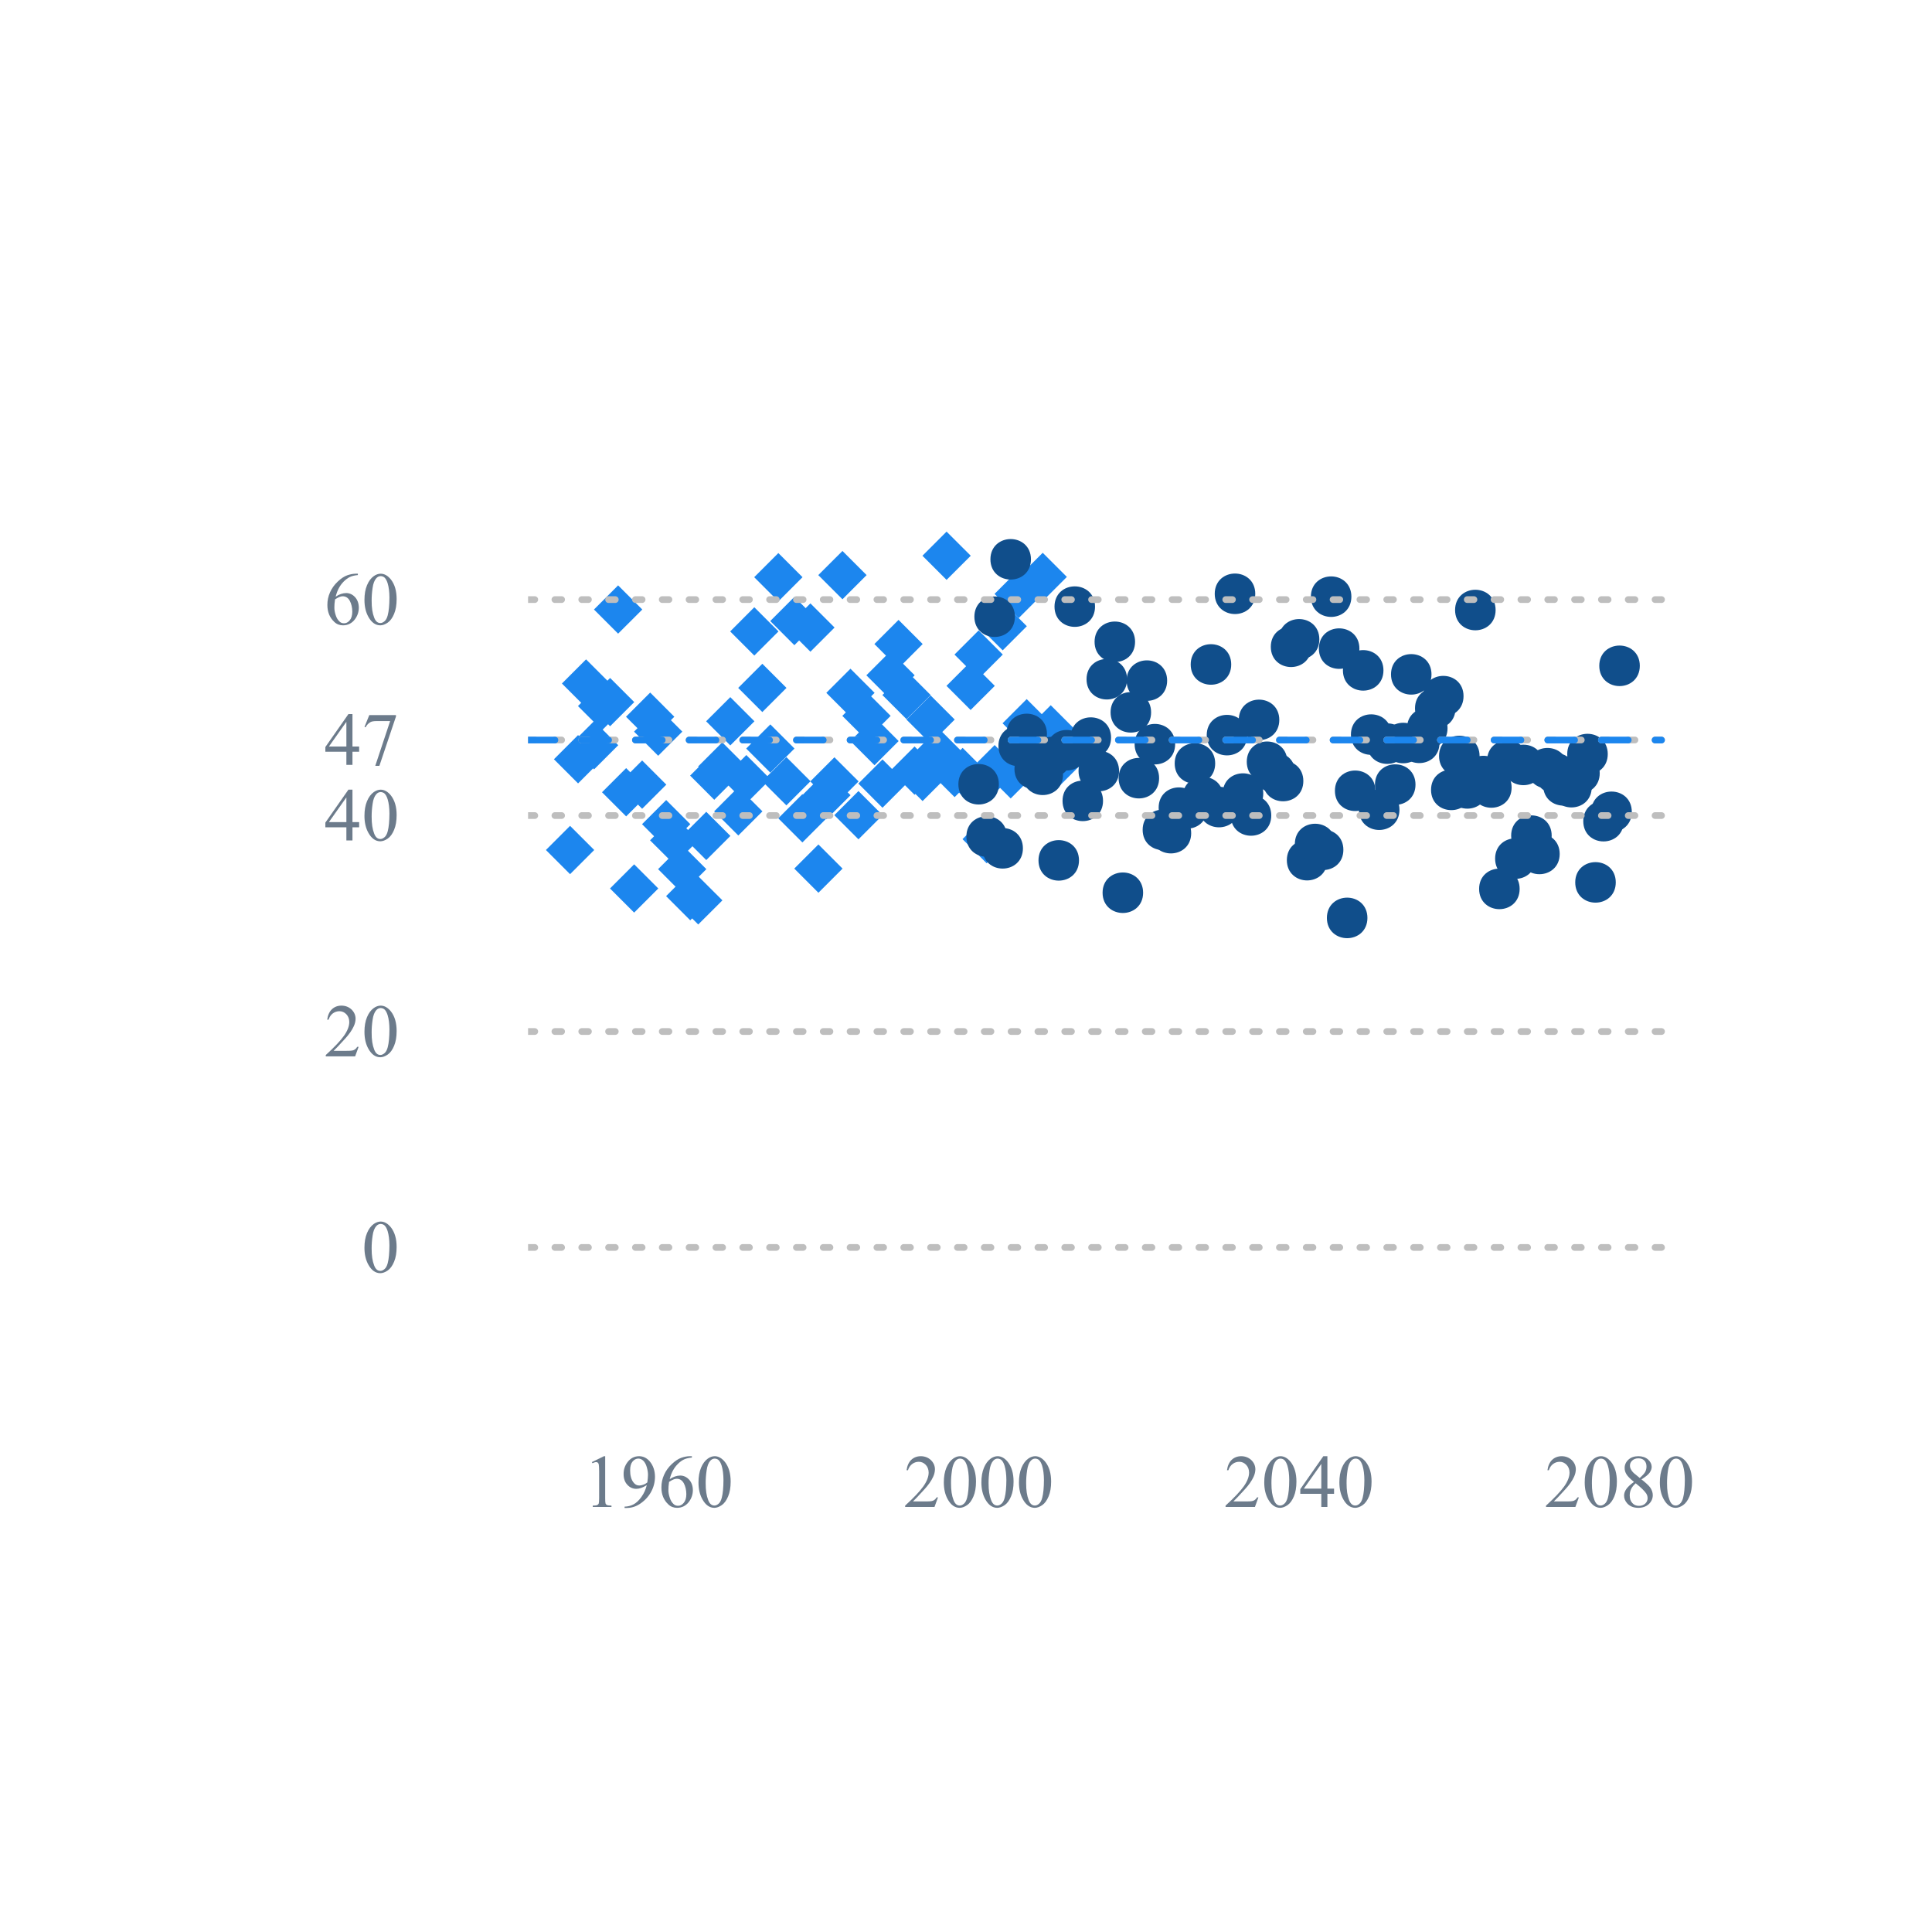 <?xml version="1.0" encoding="UTF-8"?>
<svg xmlns="http://www.w3.org/2000/svg" xmlns:xlink="http://www.w3.org/1999/xlink" width="216pt" height="216pt" viewBox="0 0 216 216" version="1.1">
<defs>
<g>
<symbol overflow="visible" id="glyph0-0">
<path style="stroke:none;" d="M 0.305 -2.75 C 0.305 -3.379 0.398 -3.926 0.59 -4.387 C 0.781 -4.844 1.035 -5.184 1.352 -5.41 C 1.598 -5.582 1.852 -5.672 2.117 -5.676 C 2.539 -5.672 2.922 -5.453 3.266 -5.023 C 3.688 -4.48 3.902 -3.754 3.902 -2.836 C 3.902 -2.188 3.809 -1.637 3.621 -1.188 C 3.434 -0.734 3.195 -0.406 2.91 -0.207 C 2.617 -0.004 2.34 0.094 2.074 0.098 C 1.543 0.094 1.102 -0.215 0.75 -0.84 C 0.453 -1.363 0.305 -2 0.305 -2.75 Z M 1.109 -2.645 C 1.105 -1.875 1.199 -1.25 1.391 -0.77 C 1.543 -0.359 1.777 -0.156 2.086 -0.16 C 2.234 -0.156 2.387 -0.223 2.547 -0.359 C 2.703 -0.488 2.824 -0.711 2.906 -1.023 C 3.031 -1.492 3.094 -2.156 3.098 -3.016 C 3.094 -3.645 3.027 -4.172 2.898 -4.602 C 2.801 -4.914 2.676 -5.137 2.52 -5.27 C 2.406 -5.355 2.27 -5.402 2.113 -5.406 C 1.922 -5.402 1.758 -5.32 1.617 -5.156 C 1.418 -4.93 1.281 -4.57 1.215 -4.086 C 1.141 -3.594 1.105 -3.113 1.109 -2.645 Z M 1.109 -2.645 "/>
</symbol>
<symbol overflow="visible" id="glyph0-1">
<path style="stroke:none;" d="M 3.852 -1.07 L 3.461 0 L 0.18 0 L 0.18 -0.152 C 1.145 -1.031 1.824 -1.75 2.219 -2.309 C 2.609 -2.863 2.805 -3.371 2.809 -3.84 C 2.805 -4.188 2.699 -4.477 2.484 -4.707 C 2.266 -4.934 2.008 -5.051 1.711 -5.051 C 1.438 -5.051 1.191 -4.969 0.973 -4.809 C 0.754 -4.648 0.594 -4.414 0.492 -4.105 L 0.34 -4.105 C 0.406 -4.609 0.582 -4.996 0.867 -5.27 C 1.148 -5.535 1.5 -5.672 1.93 -5.676 C 2.375 -5.672 2.754 -5.527 3.059 -5.242 C 3.359 -4.949 3.508 -4.605 3.512 -4.215 C 3.508 -3.93 3.441 -3.648 3.312 -3.371 C 3.109 -2.926 2.781 -2.457 2.328 -1.965 C 1.645 -1.215 1.223 -0.77 1.055 -0.621 L 2.508 -0.621 C 2.801 -0.621 3.004 -0.629 3.125 -0.652 C 3.242 -0.668 3.352 -0.715 3.449 -0.785 C 3.543 -0.852 3.625 -0.945 3.699 -1.07 Z M 3.852 -1.07 "/>
</symbol>
<symbol overflow="visible" id="glyph0-2">
<path style="stroke:none;" d="M 3.91 -2.051 L 3.91 -1.469 L 3.164 -1.469 L 3.164 0 L 2.484 0 L 2.484 -1.469 L 0.133 -1.469 L 0.133 -1.992 L 2.711 -5.676 L 3.164 -5.676 L 3.164 -2.051 Z M 2.484 -2.051 L 2.484 -4.812 L 0.531 -2.051 Z M 2.484 -2.051 "/>
</symbol>
<symbol overflow="visible" id="glyph0-3">
<path style="stroke:none;" d="M 0.844 -5.562 L 3.828 -5.562 L 3.828 -5.406 L 1.973 0.113 L 1.512 0.113 L 3.176 -4.895 L 1.645 -4.895 C 1.332 -4.891 1.113 -4.855 0.984 -4.781 C 0.754 -4.656 0.566 -4.461 0.43 -4.199 L 0.312 -4.246 Z M 0.844 -5.562 "/>
</symbol>
<symbol overflow="visible" id="glyph0-4">
<path style="stroke:none;" d="M 3.766 -5.676 L 3.766 -5.523 C 3.402 -5.488 3.105 -5.418 2.879 -5.309 C 2.648 -5.199 2.426 -5.035 2.203 -4.816 C 1.98 -4.594 1.793 -4.344 1.648 -4.074 C 1.5 -3.801 1.379 -3.48 1.285 -3.105 C 1.676 -3.375 2.07 -3.508 2.469 -3.512 C 2.844 -3.508 3.176 -3.355 3.457 -3.051 C 3.734 -2.742 3.871 -2.348 3.875 -1.871 C 3.871 -1.402 3.73 -0.98 3.453 -0.598 C 3.109 -0.137 2.664 0.094 2.109 0.098 C 1.727 0.094 1.402 -0.027 1.141 -0.277 C 0.617 -0.762 0.355 -1.398 0.359 -2.184 C 0.355 -2.68 0.457 -3.152 0.66 -3.602 C 0.859 -4.047 1.145 -4.445 1.516 -4.793 C 1.883 -5.141 2.238 -5.375 2.578 -5.496 C 2.918 -5.613 3.234 -5.672 3.527 -5.676 Z M 1.215 -2.805 C 1.16 -2.434 1.137 -2.137 1.141 -1.91 C 1.137 -1.645 1.184 -1.359 1.285 -1.055 C 1.379 -0.746 1.523 -0.5 1.719 -0.324 C 1.855 -0.191 2.027 -0.129 2.227 -0.133 C 2.465 -0.129 2.676 -0.242 2.863 -0.469 C 3.047 -0.691 3.141 -1.008 3.145 -1.426 C 3.141 -1.891 3.047 -2.297 2.867 -2.641 C 2.68 -2.98 2.418 -3.152 2.074 -3.152 C 1.969 -3.152 1.855 -3.129 1.738 -3.086 C 1.617 -3.043 1.441 -2.949 1.215 -2.805 Z M 1.215 -2.805 "/>
</symbol>
<symbol overflow="visible" id="glyph0-5">
<path style="stroke:none;" d="M 0.984 -5.016 L 2.336 -5.676 L 2.473 -5.676 L 2.473 -0.98 C 2.473 -0.664 2.484 -0.469 2.512 -0.395 C 2.535 -0.316 2.59 -0.258 2.672 -0.219 C 2.754 -0.176 2.922 -0.156 3.176 -0.152 L 3.176 0 L 1.082 0 L 1.082 -0.152 C 1.344 -0.156 1.512 -0.176 1.59 -0.219 C 1.664 -0.254 1.719 -0.309 1.75 -0.379 C 1.777 -0.445 1.793 -0.645 1.797 -0.98 L 1.797 -3.984 C 1.793 -4.387 1.777 -4.645 1.754 -4.762 C 1.73 -4.848 1.695 -4.91 1.648 -4.953 C 1.594 -4.992 1.535 -5.016 1.469 -5.016 C 1.363 -5.016 1.223 -4.973 1.047 -4.891 Z M 0.984 -5.016 "/>
</symbol>
<symbol overflow="visible" id="glyph0-6">
<path style="stroke:none;" d="M 0.441 0.113 L 0.441 -0.035 C 0.793 -0.043 1.125 -0.125 1.434 -0.285 C 1.738 -0.441 2.035 -0.719 2.324 -1.121 C 2.609 -1.52 2.809 -1.961 2.922 -2.441 C 2.488 -2.164 2.098 -2.027 1.754 -2.027 C 1.359 -2.027 1.027 -2.176 0.75 -2.48 C 0.469 -2.777 0.328 -3.18 0.332 -3.684 C 0.328 -4.168 0.469 -4.602 0.75 -4.984 C 1.086 -5.441 1.523 -5.672 2.066 -5.676 C 2.523 -5.672 2.914 -5.484 3.242 -5.109 C 3.637 -4.641 3.836 -4.062 3.84 -3.379 C 3.836 -2.758 3.684 -2.18 3.383 -1.648 C 3.078 -1.109 2.656 -0.668 2.117 -0.32 C 1.672 -0.031 1.191 0.109 0.676 0.113 Z M 2.984 -2.742 C 3.031 -3.098 3.059 -3.383 3.059 -3.598 C 3.059 -3.863 3.012 -4.148 2.922 -4.457 C 2.832 -4.762 2.703 -4.996 2.539 -5.164 C 2.371 -5.324 2.184 -5.406 1.977 -5.41 C 1.73 -5.406 1.52 -5.297 1.336 -5.082 C 1.152 -4.859 1.059 -4.535 1.062 -4.105 C 1.059 -3.527 1.18 -3.078 1.426 -2.754 C 1.602 -2.516 1.82 -2.395 2.082 -2.398 C 2.207 -2.395 2.359 -2.426 2.531 -2.488 C 2.703 -2.547 2.852 -2.633 2.984 -2.742 Z M 2.984 -2.742 "/>
</symbol>
<symbol overflow="visible" id="glyph0-7">
<path style="stroke:none;" d="M 1.613 -2.801 C 1.168 -3.16 0.887 -3.449 0.762 -3.672 C 0.633 -3.887 0.566 -4.113 0.57 -4.352 C 0.566 -4.711 0.707 -5.023 0.988 -5.285 C 1.266 -5.543 1.637 -5.672 2.102 -5.676 C 2.547 -5.672 2.906 -5.551 3.184 -5.309 C 3.453 -5.066 3.59 -4.789 3.594 -4.48 C 3.59 -4.27 3.516 -4.059 3.371 -3.844 C 3.219 -3.625 2.914 -3.371 2.449 -3.082 C 2.93 -2.707 3.246 -2.414 3.406 -2.203 C 3.609 -1.922 3.715 -1.625 3.715 -1.32 C 3.715 -0.926 3.562 -0.594 3.266 -0.316 C 2.965 -0.043 2.578 0.094 2.098 0.098 C 1.566 0.094 1.152 -0.07 0.859 -0.398 C 0.621 -0.664 0.504 -0.953 0.508 -1.266 C 0.504 -1.512 0.586 -1.754 0.754 -2 C 0.918 -2.238 1.203 -2.508 1.613 -2.801 Z M 2.258 -3.242 C 2.582 -3.531 2.789 -3.766 2.879 -3.938 C 2.965 -4.109 3.012 -4.301 3.012 -4.52 C 3.012 -4.801 2.93 -5.027 2.77 -5.191 C 2.605 -5.355 2.387 -5.438 2.109 -5.438 C 1.828 -5.438 1.598 -5.355 1.426 -5.195 C 1.246 -5.031 1.16 -4.844 1.164 -4.629 C 1.16 -4.488 1.195 -4.344 1.273 -4.203 C 1.344 -4.059 1.449 -3.926 1.582 -3.797 Z M 1.805 -2.645 C 1.578 -2.449 1.41 -2.242 1.301 -2.02 C 1.191 -1.789 1.137 -1.547 1.137 -1.289 C 1.137 -0.934 1.23 -0.648 1.426 -0.441 C 1.613 -0.227 1.859 -0.121 2.16 -0.125 C 2.453 -0.121 2.691 -0.207 2.871 -0.375 C 3.047 -0.539 3.133 -0.738 3.137 -0.98 C 3.133 -1.176 3.082 -1.352 2.98 -1.508 C 2.785 -1.797 2.395 -2.176 1.805 -2.645 Z M 1.805 -2.645 "/>
</symbol>
</g>
<clipPath id="clip1">
  <path d="M 59.039 59.039 L 186.758 59.039 L 186.758 143.559 L 59.039 143.559 Z M 59.039 59.039 "/>
</clipPath>
<clipPath id="clip2">
  <path d="M 59.039 59.039 L 186.758 59.039 L 186.758 143.559 L 59.039 143.559 Z M 59.039 59.039 "/>
</clipPath>
</defs>
<g id="surface36">
<rect x="0" y="0" width="216" height="216" style="fill:rgb(100%,100%,100%);fill-opacity:1;stroke:none;"/>
<g clip-path="url(#clip1)" clip-rule="nonzero">
<path style=" stroke:none;fill-rule:nonzero;fill:rgb(10.98%,52.549%,93.333%);fill-opacity:1;" d="M 61.035 95.031 L 63.734 92.332 L 66.434 95.031 L 63.734 97.734 Z M 61.035 95.031 "/>
<path style=" stroke:none;fill-rule:nonzero;fill:rgb(10.98%,52.549%,93.333%);fill-opacity:1;" d="M 61.93 84.887 L 64.629 82.184 L 67.328 84.887 L 64.629 87.586 Z M 61.93 84.887 "/>
<path style=" stroke:none;fill-rule:nonzero;fill:rgb(10.98%,52.549%,93.333%);fill-opacity:1;" d="M 62.824 76.418 L 65.523 73.719 L 68.227 76.418 L 65.523 79.117 Z M 62.824 76.418 "/>
<path style=" stroke:none;fill-rule:nonzero;fill:rgb(10.98%,52.549%,93.333%);fill-opacity:1;" d="M 63.719 83.316 L 66.422 80.617 L 69.121 83.316 L 66.422 86.016 Z M 63.719 83.316 "/>
<path style=" stroke:none;fill-rule:nonzero;fill:rgb(10.98%,52.549%,93.333%);fill-opacity:1;" d="M 64.617 78.938 L 67.316 76.238 L 70.016 78.938 L 67.316 81.637 Z M 64.617 78.938 "/>
<path style=" stroke:none;fill-rule:nonzero;fill:rgb(10.98%,52.549%,93.333%);fill-opacity:1;" d="M 65.512 78.496 L 68.211 75.797 L 70.91 78.496 L 68.211 81.195 Z M 65.512 78.496 "/>
<path style=" stroke:none;fill-rule:nonzero;fill:rgb(10.98%,52.549%,93.333%);fill-opacity:1;" d="M 66.406 68.145 L 69.105 65.445 L 71.809 68.145 L 69.105 70.844 Z M 66.406 68.145 "/>
<path style=" stroke:none;fill-rule:nonzero;fill:rgb(10.98%,52.549%,93.333%);fill-opacity:1;" d="M 67.305 88.574 L 70.004 85.875 L 72.703 88.574 L 70.004 91.273 Z M 67.305 88.574 "/>
<path style=" stroke:none;fill-rule:nonzero;fill:rgb(10.98%,52.549%,93.333%);fill-opacity:1;" d="M 68.199 99.332 L 70.898 96.633 L 73.598 99.332 L 70.898 102.031 Z M 68.199 99.332 "/>
<path style=" stroke:none;fill-rule:nonzero;fill:rgb(10.98%,52.549%,93.333%);fill-opacity:1;" d="M 69.094 87.723 L 71.793 85.02 L 74.496 87.723 L 71.793 90.422 Z M 69.094 87.723 "/>
<path style=" stroke:none;fill-rule:nonzero;fill:rgb(10.98%,52.549%,93.333%);fill-opacity:1;" d="M 69.988 80.133 L 72.691 77.43 L 75.391 80.133 L 72.691 82.832 Z M 69.988 80.133 "/>
<path style=" stroke:none;fill-rule:nonzero;fill:rgb(10.98%,52.549%,93.333%);fill-opacity:1;" d="M 70.887 81.797 L 73.586 79.098 L 76.285 81.797 L 73.586 84.496 Z M 70.887 81.797 "/>
<path style=" stroke:none;fill-rule:nonzero;fill:rgb(10.98%,52.549%,93.333%);fill-opacity:1;" d="M 71.781 92.145 L 74.48 89.445 L 77.18 92.145 L 74.48 94.848 Z M 71.781 92.145 "/>
<path style=" stroke:none;fill-rule:nonzero;fill:rgb(10.98%,52.549%,93.333%);fill-opacity:1;" d="M 72.676 93.949 L 75.379 91.246 L 78.078 93.949 L 75.379 96.648 Z M 72.676 93.949 "/>
<path style=" stroke:none;fill-rule:nonzero;fill:rgb(10.98%,52.549%,93.333%);fill-opacity:1;" d="M 73.574 97.172 L 76.273 94.473 L 78.973 97.172 L 76.273 99.875 Z M 73.574 97.172 "/>
<path style=" stroke:none;fill-rule:nonzero;fill:rgb(10.98%,52.549%,93.333%);fill-opacity:1;" d="M 74.469 100.188 L 77.168 97.488 L 79.867 100.188 L 77.168 102.891 Z M 74.469 100.188 "/>
<path style=" stroke:none;fill-rule:nonzero;fill:rgb(10.98%,52.549%,93.333%);fill-opacity:1;" d="M 75.363 100.66 L 78.062 97.961 L 80.766 100.66 L 78.062 103.359 Z M 75.363 100.66 "/>
<path style=" stroke:none;fill-rule:nonzero;fill:rgb(10.98%,52.549%,93.333%);fill-opacity:1;" d="M 76.262 93.457 L 78.961 90.758 L 81.66 93.457 L 78.961 96.156 Z M 76.262 93.457 "/>
<path style=" stroke:none;fill-rule:nonzero;fill:rgb(10.98%,52.549%,93.333%);fill-opacity:1;" d="M 77.156 86.715 L 79.855 84.016 L 82.555 86.715 L 79.855 89.418 Z M 77.156 86.715 "/>
<path style=" stroke:none;fill-rule:nonzero;fill:rgb(10.98%,52.549%,93.333%);fill-opacity:1;" d="M 78.051 85.691 L 80.75 82.992 L 83.449 85.691 L 80.75 88.391 Z M 78.051 85.691 "/>
<path style=" stroke:none;fill-rule:nonzero;fill:rgb(10.98%,52.549%,93.333%);fill-opacity:1;" d="M 78.945 80.641 L 81.648 77.941 L 84.348 80.641 L 81.648 83.34 Z M 78.945 80.641 "/>
<path style=" stroke:none;fill-rule:nonzero;fill:rgb(10.98%,52.549%,93.333%);fill-opacity:1;" d="M 79.844 90.711 L 82.543 88.008 L 85.242 90.711 L 82.543 93.41 Z M 79.844 90.711 "/>
<path style=" stroke:none;fill-rule:nonzero;fill:rgb(10.98%,52.549%,93.333%);fill-opacity:1;" d="M 80.738 87.117 L 83.438 84.414 L 86.137 87.117 L 83.438 89.816 Z M 80.738 87.117 "/>
<path style=" stroke:none;fill-rule:nonzero;fill:rgb(10.98%,52.549%,93.333%);fill-opacity:1;" d="M 81.633 70.594 L 84.332 67.891 L 87.035 70.594 L 84.332 73.293 Z M 81.633 70.594 "/>
<path style=" stroke:none;fill-rule:nonzero;fill:rgb(10.98%,52.549%,93.333%);fill-opacity:1;" d="M 82.531 76.91 L 85.23 74.211 L 87.93 76.91 L 85.23 79.609 Z M 82.531 76.91 "/>
<path style=" stroke:none;fill-rule:nonzero;fill:rgb(10.98%,52.549%,93.333%);fill-opacity:1;" d="M 83.426 83.688 L 86.125 80.988 L 88.824 83.688 L 86.125 86.387 Z M 83.426 83.688 "/>
<path style=" stroke:none;fill-rule:nonzero;fill:rgb(10.98%,52.549%,93.333%);fill-opacity:1;" d="M 84.32 64.531 L 87.02 61.832 L 89.723 64.531 L 87.02 67.234 Z M 84.32 64.531 "/>
<path style=" stroke:none;fill-rule:nonzero;fill:rgb(10.98%,52.549%,93.333%);fill-opacity:1;" d="M 85.215 87.344 L 87.918 84.641 L 90.617 87.344 L 87.918 90.043 Z M 85.215 87.344 "/>
<path style=" stroke:none;fill-rule:nonzero;fill:rgb(10.98%,52.549%,93.333%);fill-opacity:1;" d="M 86.113 69.434 L 88.812 66.734 L 91.512 69.434 L 88.812 72.133 Z M 86.113 69.434 "/>
<path style=" stroke:none;fill-rule:nonzero;fill:rgb(10.98%,52.549%,93.333%);fill-opacity:1;" d="M 87.008 91.488 L 89.707 88.789 L 92.406 91.488 L 89.707 94.188 Z M 87.008 91.488 "/>
<path style=" stroke:none;fill-rule:nonzero;fill:rgb(10.98%,52.549%,93.333%);fill-opacity:1;" d="M 87.902 70.16 L 90.605 67.461 L 93.305 70.16 L 90.605 72.863 Z M 87.902 70.16 "/>
<path style=" stroke:none;fill-rule:nonzero;fill:rgb(10.98%,52.549%,93.333%);fill-opacity:1;" d="M 88.801 97.109 L 91.5 94.41 L 94.199 97.109 L 91.5 99.812 Z M 88.801 97.109 "/>
<path style=" stroke:none;fill-rule:nonzero;fill:rgb(10.98%,52.549%,93.333%);fill-opacity:1;" d="M 89.695 88.906 L 92.395 86.207 L 95.094 88.906 L 92.395 91.605 Z M 89.695 88.906 "/>
<path style=" stroke:none;fill-rule:nonzero;fill:rgb(10.98%,52.549%,93.333%);fill-opacity:1;" d="M 90.59 87.363 L 93.289 84.664 L 95.992 87.363 L 93.289 90.066 Z M 90.59 87.363 "/>
<path style=" stroke:none;fill-rule:nonzero;fill:rgb(10.98%,52.549%,93.333%);fill-opacity:1;" d="M 91.484 64.297 L 94.188 61.598 L 96.887 64.297 L 94.188 67 Z M 91.484 64.297 "/>
<path style=" stroke:none;fill-rule:nonzero;fill:rgb(10.98%,52.549%,93.333%);fill-opacity:1;" d="M 92.383 77.461 L 95.082 74.762 L 97.781 77.461 L 95.082 80.16 Z M 92.383 77.461 "/>
<path style=" stroke:none;fill-rule:nonzero;fill:rgb(10.98%,52.549%,93.333%);fill-opacity:1;" d="M 93.277 91.137 L 95.977 88.438 L 98.676 91.137 L 95.977 93.836 Z M 93.277 91.137 "/>
<path style=" stroke:none;fill-rule:nonzero;fill:rgb(10.98%,52.549%,93.333%);fill-opacity:1;" d="M 94.172 80.035 L 96.875 77.336 L 99.574 80.035 L 96.875 82.734 Z M 94.172 80.035 "/>
<path style=" stroke:none;fill-rule:nonzero;fill:rgb(10.98%,52.549%,93.333%);fill-opacity:1;" d="M 95.07 82.852 L 97.77 80.148 L 100.469 82.852 L 97.77 85.551 Z M 95.07 82.852 "/>
<path style=" stroke:none;fill-rule:nonzero;fill:rgb(10.98%,52.549%,93.333%);fill-opacity:1;" d="M 95.965 87.605 L 98.664 84.906 L 101.363 87.605 L 98.664 90.309 Z M 95.965 87.605 "/>
<path style=" stroke:none;fill-rule:nonzero;fill:rgb(10.98%,52.549%,93.333%);fill-opacity:1;" d="M 96.859 75.5 L 99.559 72.801 L 102.262 75.5 L 99.559 78.199 Z M 96.859 75.5 "/>
<path style=" stroke:none;fill-rule:nonzero;fill:rgb(10.98%,52.549%,93.333%);fill-opacity:1;" d="M 97.758 72.004 L 100.457 69.305 L 103.156 72.004 L 100.457 74.707 Z M 97.758 72.004 "/>
<path style=" stroke:none;fill-rule:nonzero;fill:rgb(10.98%,52.549%,93.333%);fill-opacity:1;" d="M 98.652 77.707 L 101.352 75.008 L 104.051 77.707 L 101.352 80.406 Z M 98.652 77.707 "/>
<path style=" stroke:none;fill-rule:nonzero;fill:rgb(10.98%,52.549%,93.333%);fill-opacity:1;" d="M 99.547 86.156 L 102.246 83.457 L 104.949 86.156 L 102.246 88.859 Z M 99.547 86.156 "/>
<path style=" stroke:none;fill-rule:nonzero;fill:rgb(10.98%,52.549%,93.333%);fill-opacity:1;" d="M 100.441 86.863 L 103.145 84.164 L 105.844 86.863 L 103.145 89.562 Z M 100.441 86.863 "/>
<path style=" stroke:none;fill-rule:nonzero;fill:rgb(10.98%,52.549%,93.333%);fill-opacity:1;" d="M 101.34 80.445 L 104.039 77.746 L 106.738 80.445 L 104.039 83.145 Z M 101.34 80.445 "/>
<path style=" stroke:none;fill-rule:nonzero;fill:rgb(10.98%,52.549%,93.333%);fill-opacity:1;" d="M 102.234 84.125 L 104.934 81.426 L 107.633 84.125 L 104.934 86.824 Z M 102.234 84.125 "/>
<path style=" stroke:none;fill-rule:nonzero;fill:rgb(10.98%,52.549%,93.333%);fill-opacity:1;" d="M 103.129 62.133 L 105.828 59.434 L 108.531 62.133 L 105.828 64.832 Z M 103.129 62.133 "/>
<path style=" stroke:none;fill-rule:nonzero;fill:rgb(10.98%,52.549%,93.333%);fill-opacity:1;" d="M 104.027 86.422 L 106.727 83.723 L 109.426 86.422 L 106.727 89.121 Z M 104.027 86.422 "/>
<path style=" stroke:none;fill-rule:nonzero;fill:rgb(10.98%,52.549%,93.333%);fill-opacity:1;" d="M 104.922 86.312 L 107.621 83.613 L 110.32 86.312 L 107.621 89.012 Z M 104.922 86.312 "/>
<path style=" stroke:none;fill-rule:nonzero;fill:rgb(10.98%,52.549%,93.333%);fill-opacity:1;" d="M 105.816 76.68 L 108.516 73.98 L 111.219 76.68 L 108.516 79.379 Z M 105.816 76.68 "/>
<path style=" stroke:none;fill-rule:nonzero;fill:rgb(10.98%,52.549%,93.333%);fill-opacity:1;" d="M 106.711 73.18 L 109.414 70.48 L 112.113 73.18 L 109.414 75.879 Z M 106.711 73.18 "/>
<path style=" stroke:none;fill-rule:nonzero;fill:rgb(10.98%,52.549%,93.333%);fill-opacity:1;" d="M 107.609 93.816 L 110.309 91.117 L 113.008 93.816 L 110.309 96.516 Z M 107.609 93.816 "/>
<path style=" stroke:none;fill-rule:nonzero;fill:rgb(10.98%,52.549%,93.333%);fill-opacity:1;" d="M 108.504 85.996 L 111.203 83.297 L 113.902 85.996 L 111.203 88.695 Z M 108.504 85.996 "/>
<path style=" stroke:none;fill-rule:nonzero;fill:rgb(10.98%,52.549%,93.333%);fill-opacity:1;" d="M 109.398 70.012 L 112.102 67.312 L 114.801 70.012 L 112.102 72.711 Z M 109.398 70.012 "/>
<path style=" stroke:none;fill-rule:nonzero;fill:rgb(10.98%,52.549%,93.333%);fill-opacity:1;" d="M 110.297 86.57 L 112.996 83.867 L 115.695 86.57 L 112.996 89.27 Z M 110.297 86.57 "/>
<path style=" stroke:none;fill-rule:nonzero;fill:rgb(10.98%,52.549%,93.333%);fill-opacity:1;" d="M 111.191 66.398 L 113.891 63.699 L 116.59 66.398 L 113.891 69.102 Z M 111.191 66.398 "/>
<path style=" stroke:none;fill-rule:nonzero;fill:rgb(10.98%,52.549%,93.333%);fill-opacity:1;" d="M 112.086 80.863 L 114.785 78.16 L 117.488 80.863 L 114.785 83.562 Z M 112.086 80.863 "/>
<path style=" stroke:none;fill-rule:nonzero;fill:rgb(10.98%,52.549%,93.333%);fill-opacity:1;" d="M 112.984 85.062 L 115.684 82.363 L 118.383 85.062 L 115.684 87.762 Z M 112.984 85.062 "/>
<path style=" stroke:none;fill-rule:nonzero;fill:rgb(10.98%,52.549%,93.333%);fill-opacity:1;" d="M 113.879 64.5 L 116.578 61.801 L 119.277 64.5 L 116.578 67.199 Z M 113.879 64.5 "/>
<path style=" stroke:none;fill-rule:nonzero;fill:rgb(10.98%,52.549%,93.333%);fill-opacity:1;" d="M 114.773 81.543 L 117.473 78.844 L 120.172 81.543 L 117.473 84.242 Z M 114.773 81.543 "/>
<path style=" stroke:none;fill-rule:nonzero;fill:rgb(10.98%,52.549%,93.333%);fill-opacity:1;" d="M 115.668 85.25 L 118.371 82.551 L 121.07 85.25 L 118.371 87.949 Z M 115.668 85.25 "/>
</g>
<path style="fill:none;stroke-width:0.75;stroke-linecap:round;stroke-linejoin:round;stroke:rgb(100%,100%,100%);stroke-opacity:1;stroke-miterlimit:10;" d="M 59.039 139.465 L 59.039 67.035 "/>
<path style="fill:none;stroke-width:0.75;stroke-linecap:round;stroke-linejoin:round;stroke:rgb(100%,100%,100%);stroke-opacity:1;stroke-miterlimit:10;" d="M 59.039 139.465 L 51.84 139.465 "/>
<path style="fill:none;stroke-width:0.75;stroke-linecap:round;stroke-linejoin:round;stroke:rgb(100%,100%,100%);stroke-opacity:1;stroke-miterlimit:10;" d="M 59.039 115.324 L 51.84 115.324 "/>
<path style="fill:none;stroke-width:0.75;stroke-linecap:round;stroke-linejoin:round;stroke:rgb(100%,100%,100%);stroke-opacity:1;stroke-miterlimit:10;" d="M 59.039 91.18 L 51.84 91.18 "/>
<path style="fill:none;stroke-width:0.75;stroke-linecap:round;stroke-linejoin:round;stroke:rgb(100%,100%,100%);stroke-opacity:1;stroke-miterlimit:10;" d="M 59.039 82.73 L 51.84 82.73 "/>
<path style="fill:none;stroke-width:0.75;stroke-linecap:round;stroke-linejoin:round;stroke:rgb(100%,100%,100%);stroke-opacity:1;stroke-miterlimit:10;" d="M 59.039 67.035 L 51.84 67.035 "/>
<g style="fill:rgb(42.353%,48.235%,54.51%);fill-opacity:1;">
  <use xlink:href="#glyph0-0" x="40.441" y="142.246"/>
</g>
<g style="fill:rgb(42.353%,48.235%,54.51%);fill-opacity:1;">
  <use xlink:href="#glyph0-1" x="36.242" y="118.105"/>
  <use xlink:href="#glyph0-0" x="40.442" y="118.105"/>
</g>
<g style="fill:rgb(42.353%,48.235%,54.51%);fill-opacity:1;">
  <use xlink:href="#glyph0-2" x="36.242" y="93.961"/>
  <use xlink:href="#glyph0-0" x="40.442" y="93.961"/>
</g>
<g style="fill:rgb(42.353%,48.235%,54.51%);fill-opacity:1;">
  <use xlink:href="#glyph0-2" x="36.242" y="85.512"/>
  <use xlink:href="#glyph0-3" x="40.442" y="85.512"/>
</g>
<g style="fill:rgb(42.353%,48.235%,54.51%);fill-opacity:1;">
  <use xlink:href="#glyph0-4" x="36.242" y="69.816"/>
  <use xlink:href="#glyph0-0" x="40.442" y="69.816"/>
</g>
<path style="fill:none;stroke-width:0.75;stroke-linecap:round;stroke-linejoin:round;stroke:rgb(100%,100%,100%);stroke-opacity:1;stroke-miterlimit:10;" d="M 73.586 142.559 L 181.066 142.559 "/>
<path style="fill:none;stroke-width:0.75;stroke-linecap:round;stroke-linejoin:round;stroke:rgb(100%,100%,100%);stroke-opacity:1;stroke-miterlimit:10;" d="M 73.586 142.559 L 73.586 149.762 "/>
<path style="fill:none;stroke-width:0.75;stroke-linecap:round;stroke-linejoin:round;stroke:rgb(100%,100%,100%);stroke-opacity:1;stroke-miterlimit:10;" d="M 91.5 142.559 L 91.5 149.762 "/>
<path style="fill:none;stroke-width:0.75;stroke-linecap:round;stroke-linejoin:round;stroke:rgb(100%,100%,100%);stroke-opacity:1;stroke-miterlimit:10;" d="M 109.414 142.559 L 109.414 149.762 "/>
<path style="fill:none;stroke-width:0.75;stroke-linecap:round;stroke-linejoin:round;stroke:rgb(100%,100%,100%);stroke-opacity:1;stroke-miterlimit:10;" d="M 127.328 142.559 L 127.328 149.762 "/>
<path style="fill:none;stroke-width:0.75;stroke-linecap:round;stroke-linejoin:round;stroke:rgb(100%,100%,100%);stroke-opacity:1;stroke-miterlimit:10;" d="M 145.238 142.559 L 145.238 149.762 "/>
<path style="fill:none;stroke-width:0.75;stroke-linecap:round;stroke-linejoin:round;stroke:rgb(100%,100%,100%);stroke-opacity:1;stroke-miterlimit:10;" d="M 163.152 142.559 L 163.152 149.762 "/>
<path style="fill:none;stroke-width:0.75;stroke-linecap:round;stroke-linejoin:round;stroke:rgb(100%,100%,100%);stroke-opacity:1;stroke-miterlimit:10;" d="M 181.066 142.559 L 181.066 149.762 "/>
<g style="fill:rgb(42.353%,48.235%,54.51%);fill-opacity:1;">
  <use xlink:href="#glyph0-5" x="65.188" y="168.48"/>
  <use xlink:href="#glyph0-6" x="69.388" y="168.48"/>
  <use xlink:href="#glyph0-4" x="73.588" y="168.48"/>
  <use xlink:href="#glyph0-0" x="77.787" y="168.48"/>
</g>
<g style="fill:rgb(42.353%,48.235%,54.51%);fill-opacity:1;">
  <use xlink:href="#glyph0-1" x="101.016" y="168.48"/>
  <use xlink:href="#glyph0-0" x="105.216" y="168.48"/>
  <use xlink:href="#glyph0-0" x="109.416" y="168.48"/>
  <use xlink:href="#glyph0-0" x="113.616" y="168.48"/>
</g>
<g style="fill:rgb(42.353%,48.235%,54.51%);fill-opacity:1;">
  <use xlink:href="#glyph0-1" x="136.84" y="168.48"/>
  <use xlink:href="#glyph0-0" x="141.04" y="168.48"/>
  <use xlink:href="#glyph0-2" x="145.24" y="168.48"/>
  <use xlink:href="#glyph0-0" x="149.44" y="168.48"/>
</g>
<g style="fill:rgb(42.353%,48.235%,54.51%);fill-opacity:1;">
  <use xlink:href="#glyph0-1" x="172.668" y="168.48"/>
  <use xlink:href="#glyph0-0" x="176.868" y="168.48"/>
  <use xlink:href="#glyph0-7" x="181.068" y="168.48"/>
  <use xlink:href="#glyph0-0" x="185.268" y="168.48"/>
</g>
<g clip-path="url(#clip2)" clip-rule="nonzero">
<path style="fill-rule:nonzero;fill:rgb(6.275%,30.588%,54.51%);fill-opacity:1;stroke-width:0.75;stroke-linecap:round;stroke-linejoin:round;stroke:rgb(6.275%,30.588%,54.51%);stroke-opacity:1;stroke-miterlimit:10;" d="M 111.301 87.68 C 111.301 90.199 107.523 90.199 107.523 87.68 C 107.523 85.16 111.301 85.16 111.301 87.68 "/>
<path style="fill-rule:nonzero;fill:rgb(6.275%,30.588%,54.51%);fill-opacity:1;stroke-width:0.75;stroke-linecap:round;stroke-linejoin:round;stroke:rgb(6.275%,30.588%,54.51%);stroke-opacity:1;stroke-miterlimit:10;" d="M 112.199 93.523 C 112.199 96.043 108.418 96.043 108.418 93.523 C 108.418 91.004 112.199 91.004 112.199 93.523 "/>
<path style="fill-rule:nonzero;fill:rgb(6.275%,30.588%,54.51%);fill-opacity:1;stroke-width:0.75;stroke-linecap:round;stroke-linejoin:round;stroke:rgb(6.275%,30.588%,54.51%);stroke-opacity:1;stroke-miterlimit:10;" d="M 113.094 68.949 C 113.094 71.469 109.312 71.469 109.312 68.949 C 109.312 66.43 113.094 66.43 113.094 68.949 "/>
<path style="fill-rule:nonzero;fill:rgb(6.275%,30.588%,54.51%);fill-opacity:1;stroke-width:0.75;stroke-linecap:round;stroke-linejoin:round;stroke:rgb(6.275%,30.588%,54.51%);stroke-opacity:1;stroke-miterlimit:10;" d="M 113.988 94.844 C 113.988 97.363 110.211 97.363 110.211 94.844 C 110.211 92.32 113.988 92.32 113.988 94.844 "/>
<path style="fill-rule:nonzero;fill:rgb(6.275%,30.588%,54.51%);fill-opacity:1;stroke-width:0.75;stroke-linecap:round;stroke-linejoin:round;stroke:rgb(6.275%,30.588%,54.51%);stroke-opacity:1;stroke-miterlimit:10;" d="M 114.887 62.531 C 114.887 65.051 111.105 65.051 111.105 62.531 C 111.105 60.012 114.887 60.012 114.887 62.531 "/>
<path style="fill-rule:nonzero;fill:rgb(6.275%,30.588%,54.51%);fill-opacity:1;stroke-width:0.75;stroke-linecap:round;stroke-linejoin:round;stroke:rgb(6.275%,30.588%,54.51%);stroke-opacity:1;stroke-miterlimit:10;" d="M 115.781 83.398 C 115.781 85.918 112 85.918 112 83.398 C 112 80.875 115.781 80.875 115.781 83.398 "/>
<path style="fill-rule:nonzero;fill:rgb(6.275%,30.588%,54.51%);fill-opacity:1;stroke-width:0.75;stroke-linecap:round;stroke-linejoin:round;stroke:rgb(6.275%,30.588%,54.51%);stroke-opacity:1;stroke-miterlimit:10;" d="M 116.676 82.055 C 116.676 84.574 112.898 84.574 112.898 82.055 C 112.898 79.535 116.676 79.535 116.676 82.055 "/>
<path style="fill-rule:nonzero;fill:rgb(6.275%,30.588%,54.51%);fill-opacity:1;stroke-width:0.75;stroke-linecap:round;stroke-linejoin:round;stroke:rgb(6.275%,30.588%,54.51%);stroke-opacity:1;stroke-miterlimit:10;" d="M 117.574 85.973 C 117.574 88.492 113.793 88.492 113.793 85.973 C 113.793 83.453 117.574 83.453 117.574 85.973 "/>
<path style="fill-rule:nonzero;fill:rgb(6.275%,30.588%,54.51%);fill-opacity:1;stroke-width:0.75;stroke-linecap:round;stroke-linejoin:round;stroke:rgb(6.275%,30.588%,54.51%);stroke-opacity:1;stroke-miterlimit:10;" d="M 118.469 86.621 C 118.469 89.145 114.688 89.145 114.688 86.621 C 114.688 84.102 118.469 84.102 118.469 86.621 "/>
<path style="fill-rule:nonzero;fill:rgb(6.275%,30.588%,54.51%);fill-opacity:1;stroke-width:0.75;stroke-linecap:round;stroke-linejoin:round;stroke:rgb(6.275%,30.588%,54.51%);stroke-opacity:1;stroke-miterlimit:10;" d="M 119.363 84.652 C 119.363 87.172 115.582 87.172 115.582 84.652 C 115.582 82.129 119.363 82.129 119.363 84.652 "/>
<path style="fill-rule:nonzero;fill:rgb(6.275%,30.588%,54.51%);fill-opacity:1;stroke-width:0.75;stroke-linecap:round;stroke-linejoin:round;stroke:rgb(6.275%,30.588%,54.51%);stroke-opacity:1;stroke-miterlimit:10;" d="M 120.258 96.191 C 120.258 98.711 116.48 98.711 116.48 96.191 C 116.48 93.672 120.258 93.672 120.258 96.191 "/>
<path style="fill-rule:nonzero;fill:rgb(6.275%,30.588%,54.51%);fill-opacity:1;stroke-width:0.75;stroke-linecap:round;stroke-linejoin:round;stroke:rgb(6.275%,30.588%,54.51%);stroke-opacity:1;stroke-miterlimit:10;" d="M 121.156 83.875 C 121.156 86.395 117.375 86.395 117.375 83.875 C 117.375 81.355 121.156 81.355 121.156 83.875 "/>
<path style="fill-rule:nonzero;fill:rgb(6.275%,30.588%,54.51%);fill-opacity:1;stroke-width:0.75;stroke-linecap:round;stroke-linejoin:round;stroke:rgb(6.275%,30.588%,54.51%);stroke-opacity:1;stroke-miterlimit:10;" d="M 122.051 67.82 C 122.051 70.34 118.27 70.34 118.27 67.82 C 118.27 65.301 122.051 65.301 122.051 67.82 "/>
<path style="fill-rule:nonzero;fill:rgb(6.275%,30.588%,54.51%);fill-opacity:1;stroke-width:0.75;stroke-linecap:round;stroke-linejoin:round;stroke:rgb(6.275%,30.588%,54.51%);stroke-opacity:1;stroke-miterlimit:10;" d="M 122.945 89.539 C 122.945 92.059 119.168 92.059 119.168 89.539 C 119.168 87.02 122.945 87.02 122.945 89.539 "/>
<path style="fill-rule:nonzero;fill:rgb(6.275%,30.588%,54.51%);fill-opacity:1;stroke-width:0.75;stroke-linecap:round;stroke-linejoin:round;stroke:rgb(6.275%,30.588%,54.51%);stroke-opacity:1;stroke-miterlimit:10;" d="M 123.844 82.465 C 123.844 84.984 120.062 84.984 120.062 82.465 C 120.062 79.945 123.844 79.945 123.844 82.465 "/>
<path style="fill-rule:nonzero;fill:rgb(6.275%,30.588%,54.51%);fill-opacity:1;stroke-width:0.75;stroke-linecap:round;stroke-linejoin:round;stroke:rgb(6.275%,30.588%,54.51%);stroke-opacity:1;stroke-miterlimit:10;" d="M 124.738 86.203 C 124.738 88.723 120.957 88.723 120.957 86.203 C 120.957 83.68 124.738 83.68 124.738 86.203 "/>
<path style="fill-rule:nonzero;fill:rgb(6.275%,30.588%,54.51%);fill-opacity:1;stroke-width:0.75;stroke-linecap:round;stroke-linejoin:round;stroke:rgb(6.275%,30.588%,54.51%);stroke-opacity:1;stroke-miterlimit:10;" d="M 125.633 75.938 C 125.633 78.457 121.852 78.457 121.852 75.938 C 121.852 73.418 125.633 73.418 125.633 75.938 "/>
<path style="fill-rule:nonzero;fill:rgb(6.275%,30.588%,54.51%);fill-opacity:1;stroke-width:0.75;stroke-linecap:round;stroke-linejoin:round;stroke:rgb(6.275%,30.588%,54.51%);stroke-opacity:1;stroke-miterlimit:10;" d="M 126.527 71.754 C 126.527 74.273 122.75 74.273 122.75 71.754 C 122.75 69.234 126.527 69.234 126.527 71.754 "/>
<path style="fill-rule:nonzero;fill:rgb(6.275%,30.588%,54.51%);fill-opacity:1;stroke-width:0.75;stroke-linecap:round;stroke-linejoin:round;stroke:rgb(6.275%,30.588%,54.51%);stroke-opacity:1;stroke-miterlimit:10;" d="M 127.426 99.809 C 127.426 102.328 123.645 102.328 123.645 99.809 C 123.645 97.289 127.426 97.289 127.426 99.809 "/>
<path style="fill-rule:nonzero;fill:rgb(6.275%,30.588%,54.51%);fill-opacity:1;stroke-width:0.75;stroke-linecap:round;stroke-linejoin:round;stroke:rgb(6.275%,30.588%,54.51%);stroke-opacity:1;stroke-miterlimit:10;" d="M 128.32 79.641 C 128.32 82.16 124.539 82.16 124.539 79.641 C 124.539 77.121 128.32 77.121 128.32 79.641 "/>
<path style="fill-rule:nonzero;fill:rgb(6.275%,30.588%,54.51%);fill-opacity:1;stroke-width:0.75;stroke-linecap:round;stroke-linejoin:round;stroke:rgb(6.275%,30.588%,54.51%);stroke-opacity:1;stroke-miterlimit:10;" d="M 129.215 87 C 129.215 89.52 125.438 89.52 125.438 87 C 125.438 84.48 129.215 84.48 129.215 87 "/>
<path style="fill-rule:nonzero;fill:rgb(6.275%,30.588%,54.51%);fill-opacity:1;stroke-width:0.75;stroke-linecap:round;stroke-linejoin:round;stroke:rgb(6.275%,30.588%,54.51%);stroke-opacity:1;stroke-miterlimit:10;" d="M 130.113 76.094 C 130.113 78.613 126.332 78.613 126.332 76.094 C 126.332 73.574 130.113 73.574 130.113 76.094 "/>
<path style="fill-rule:nonzero;fill:rgb(6.275%,30.588%,54.51%);fill-opacity:1;stroke-width:0.75;stroke-linecap:round;stroke-linejoin:round;stroke:rgb(6.275%,30.588%,54.51%);stroke-opacity:1;stroke-miterlimit:10;" d="M 131.008 83.199 C 131.008 85.719 127.227 85.719 127.227 83.199 C 127.227 80.68 131.008 80.68 131.008 83.199 "/>
<path style="fill-rule:nonzero;fill:rgb(6.275%,30.588%,54.51%);fill-opacity:1;stroke-width:0.75;stroke-linecap:round;stroke-linejoin:round;stroke:rgb(6.275%,30.588%,54.51%);stroke-opacity:1;stroke-miterlimit:10;" d="M 131.902 92.777 C 131.902 95.297 128.125 95.297 128.125 92.777 C 128.125 90.258 131.902 90.258 131.902 92.777 "/>
<path style="fill-rule:nonzero;fill:rgb(6.275%,30.588%,54.51%);fill-opacity:1;stroke-width:0.75;stroke-linecap:round;stroke-linejoin:round;stroke:rgb(6.275%,30.588%,54.51%);stroke-opacity:1;stroke-miterlimit:10;" d="M 132.801 93.148 C 132.801 95.668 129.02 95.668 129.02 93.148 C 129.02 90.629 132.801 90.629 132.801 93.148 "/>
<path style="fill-rule:nonzero;fill:rgb(6.275%,30.588%,54.51%);fill-opacity:1;stroke-width:0.75;stroke-linecap:round;stroke-linejoin:round;stroke:rgb(6.275%,30.588%,54.51%);stroke-opacity:1;stroke-miterlimit:10;" d="M 133.695 90.297 C 133.695 92.816 129.914 92.816 129.914 90.297 C 129.914 87.777 133.695 87.777 133.695 90.297 "/>
<path style="fill-rule:nonzero;fill:rgb(6.275%,30.588%,54.51%);fill-opacity:1;stroke-width:0.75;stroke-linecap:round;stroke-linejoin:round;stroke:rgb(6.275%,30.588%,54.51%);stroke-opacity:1;stroke-miterlimit:10;" d="M 134.59 90.383 C 134.59 92.902 130.809 92.902 130.809 90.383 C 130.809 87.863 134.59 87.863 134.59 90.383 "/>
<path style="fill-rule:nonzero;fill:rgb(6.275%,30.588%,54.51%);fill-opacity:1;stroke-width:0.75;stroke-linecap:round;stroke-linejoin:round;stroke:rgb(6.275%,30.588%,54.51%);stroke-opacity:1;stroke-miterlimit:10;" d="M 135.484 85.352 C 135.484 87.871 131.707 87.871 131.707 85.352 C 131.707 82.832 135.484 82.832 135.484 85.352 "/>
<path style="fill-rule:nonzero;fill:rgb(6.275%,30.588%,54.51%);fill-opacity:1;stroke-width:0.75;stroke-linecap:round;stroke-linejoin:round;stroke:rgb(6.275%,30.588%,54.51%);stroke-opacity:1;stroke-miterlimit:10;" d="M 136.383 89.113 C 136.383 91.633 132.602 91.633 132.602 89.113 C 132.602 86.594 136.383 86.594 136.383 89.113 "/>
<path style="fill-rule:nonzero;fill:rgb(6.275%,30.588%,54.51%);fill-opacity:1;stroke-width:0.75;stroke-linecap:round;stroke-linejoin:round;stroke:rgb(6.275%,30.588%,54.51%);stroke-opacity:1;stroke-miterlimit:10;" d="M 137.277 74.289 C 137.277 76.809 133.496 76.809 133.496 74.289 C 133.496 71.766 137.277 71.766 137.277 74.289 "/>
<path style="fill-rule:nonzero;fill:rgb(6.275%,30.588%,54.51%);fill-opacity:1;stroke-width:0.75;stroke-linecap:round;stroke-linejoin:round;stroke:rgb(6.275%,30.588%,54.51%);stroke-opacity:1;stroke-miterlimit:10;" d="M 138.172 90.23 C 138.172 92.75 134.395 92.75 134.395 90.23 C 134.395 87.707 138.172 87.707 138.172 90.23 "/>
<path style="fill-rule:nonzero;fill:rgb(6.275%,30.588%,54.51%);fill-opacity:1;stroke-width:0.75;stroke-linecap:round;stroke-linejoin:round;stroke:rgb(6.275%,30.588%,54.51%);stroke-opacity:1;stroke-miterlimit:10;" d="M 139.07 82.188 C 139.07 84.707 135.289 84.707 135.289 82.188 C 135.289 79.668 139.07 79.668 139.07 82.188 "/>
<path style="fill-rule:nonzero;fill:rgb(6.275%,30.588%,54.51%);fill-opacity:1;stroke-width:0.75;stroke-linecap:round;stroke-linejoin:round;stroke:rgb(6.275%,30.588%,54.51%);stroke-opacity:1;stroke-miterlimit:10;" d="M 139.965 66.387 C 139.965 68.906 136.184 68.906 136.184 66.387 C 136.184 63.867 139.965 63.867 139.965 66.387 "/>
<path style="fill-rule:nonzero;fill:rgb(6.275%,30.588%,54.51%);fill-opacity:1;stroke-width:0.75;stroke-linecap:round;stroke-linejoin:round;stroke:rgb(6.275%,30.588%,54.51%);stroke-opacity:1;stroke-miterlimit:10;" d="M 140.859 88.723 C 140.859 91.242 137.078 91.242 137.078 88.723 C 137.078 86.203 140.859 86.203 140.859 88.723 "/>
<path style="fill-rule:nonzero;fill:rgb(6.275%,30.588%,54.51%);fill-opacity:1;stroke-width:0.75;stroke-linecap:round;stroke-linejoin:round;stroke:rgb(6.275%,30.588%,54.51%);stroke-opacity:1;stroke-miterlimit:10;" d="M 141.754 91.172 C 141.754 93.691 137.977 93.691 137.977 91.172 C 137.977 88.648 141.754 88.648 141.754 91.172 "/>
<path style="fill-rule:nonzero;fill:rgb(6.275%,30.588%,54.51%);fill-opacity:1;stroke-width:0.75;stroke-linecap:round;stroke-linejoin:round;stroke:rgb(6.275%,30.588%,54.51%);stroke-opacity:1;stroke-miterlimit:10;" d="M 142.652 80.484 C 142.652 83.004 138.871 83.004 138.871 80.484 C 138.871 77.965 142.652 77.965 142.652 80.484 "/>
<path style="fill-rule:nonzero;fill:rgb(6.275%,30.588%,54.51%);fill-opacity:1;stroke-width:0.75;stroke-linecap:round;stroke-linejoin:round;stroke:rgb(6.275%,30.588%,54.51%);stroke-opacity:1;stroke-miterlimit:10;" d="M 143.547 85.164 C 143.547 87.684 139.766 87.684 139.766 85.164 C 139.766 82.645 143.547 82.645 143.547 85.164 "/>
<path style="fill-rule:nonzero;fill:rgb(6.275%,30.588%,54.51%);fill-opacity:1;stroke-width:0.75;stroke-linecap:round;stroke-linejoin:round;stroke:rgb(6.275%,30.588%,54.51%);stroke-opacity:1;stroke-miterlimit:10;" d="M 144.441 86.398 C 144.441 88.922 140.664 88.922 140.664 86.398 C 140.664 83.879 144.441 83.879 144.441 86.398 "/>
<path style="fill-rule:nonzero;fill:rgb(6.275%,30.588%,54.51%);fill-opacity:1;stroke-width:0.75;stroke-linecap:round;stroke-linejoin:round;stroke:rgb(6.275%,30.588%,54.51%);stroke-opacity:1;stroke-miterlimit:10;" d="M 145.34 87.32 C 145.34 89.84 141.559 89.84 141.559 87.32 C 141.559 84.801 145.34 84.801 145.34 87.32 "/>
<path style="fill-rule:nonzero;fill:rgb(6.275%,30.588%,54.51%);fill-opacity:1;stroke-width:0.75;stroke-linecap:round;stroke-linejoin:round;stroke:rgb(6.275%,30.588%,54.51%);stroke-opacity:1;stroke-miterlimit:10;" d="M 146.234 72.312 C 146.234 74.832 142.453 74.832 142.453 72.312 C 142.453 69.793 146.234 69.793 146.234 72.312 "/>
<path style="fill-rule:nonzero;fill:rgb(6.275%,30.588%,54.51%);fill-opacity:1;stroke-width:0.75;stroke-linecap:round;stroke-linejoin:round;stroke:rgb(6.275%,30.588%,54.51%);stroke-opacity:1;stroke-miterlimit:10;" d="M 147.129 71.477 C 147.129 73.996 143.352 73.996 143.352 71.477 C 143.352 68.957 147.129 68.957 147.129 71.477 "/>
<path style="fill-rule:nonzero;fill:rgb(6.275%,30.588%,54.51%);fill-opacity:1;stroke-width:0.75;stroke-linecap:round;stroke-linejoin:round;stroke:rgb(6.275%,30.588%,54.51%);stroke-opacity:1;stroke-miterlimit:10;" d="M 148.023 96.168 C 148.023 98.688 144.246 98.688 144.246 96.168 C 144.246 93.648 148.023 93.648 148.023 96.168 "/>
<path style="fill-rule:nonzero;fill:rgb(6.275%,30.588%,54.51%);fill-opacity:1;stroke-width:0.75;stroke-linecap:round;stroke-linejoin:round;stroke:rgb(6.275%,30.588%,54.51%);stroke-opacity:1;stroke-miterlimit:10;" d="M 148.922 94.359 C 148.922 96.879 145.141 96.879 145.141 94.359 C 145.141 91.84 148.922 91.84 148.922 94.359 "/>
<path style="fill-rule:nonzero;fill:rgb(6.275%,30.588%,54.51%);fill-opacity:1;stroke-width:0.75;stroke-linecap:round;stroke-linejoin:round;stroke:rgb(6.275%,30.588%,54.51%);stroke-opacity:1;stroke-miterlimit:10;" d="M 149.816 95.008 C 149.816 97.527 146.035 97.527 146.035 95.008 C 146.035 92.488 149.816 92.488 149.816 95.008 "/>
<path style="fill-rule:nonzero;fill:rgb(6.275%,30.588%,54.51%);fill-opacity:1;stroke-width:0.75;stroke-linecap:round;stroke-linejoin:round;stroke:rgb(6.275%,30.588%,54.51%);stroke-opacity:1;stroke-miterlimit:10;" d="M 150.711 66.707 C 150.711 69.227 146.934 69.227 146.934 66.707 C 146.934 64.188 150.711 64.188 150.711 66.707 "/>
<path style="fill-rule:nonzero;fill:rgb(6.275%,30.588%,54.51%);fill-opacity:1;stroke-width:0.75;stroke-linecap:round;stroke-linejoin:round;stroke:rgb(6.275%,30.588%,54.51%);stroke-opacity:1;stroke-miterlimit:10;" d="M 151.609 72.516 C 151.609 75.035 147.828 75.035 147.828 72.516 C 147.828 69.996 151.609 69.996 151.609 72.516 "/>
<path style="fill-rule:nonzero;fill:rgb(6.275%,30.588%,54.51%);fill-opacity:1;stroke-width:0.75;stroke-linecap:round;stroke-linejoin:round;stroke:rgb(6.275%,30.588%,54.51%);stroke-opacity:1;stroke-miterlimit:10;" d="M 152.504 102.625 C 152.504 105.145 148.723 105.145 148.723 102.625 C 148.723 100.102 152.504 100.102 152.504 102.625 "/>
<path style="fill-rule:nonzero;fill:rgb(6.275%,30.588%,54.51%);fill-opacity:1;stroke-width:0.75;stroke-linecap:round;stroke-linejoin:round;stroke:rgb(6.275%,30.588%,54.51%);stroke-opacity:1;stroke-miterlimit:10;" d="M 153.398 88.41 C 153.398 90.93 149.621 90.93 149.621 88.41 C 149.621 85.891 153.398 85.891 153.398 88.41 "/>
<path style="fill-rule:nonzero;fill:rgb(6.275%,30.588%,54.51%);fill-opacity:1;stroke-width:0.75;stroke-linecap:round;stroke-linejoin:round;stroke:rgb(6.275%,30.588%,54.51%);stroke-opacity:1;stroke-miterlimit:10;" d="M 154.297 74.949 C 154.297 77.469 150.516 77.469 150.516 74.949 C 150.516 72.426 154.297 72.426 154.297 74.949 "/>
<path style="fill-rule:nonzero;fill:rgb(6.275%,30.588%,54.51%);fill-opacity:1;stroke-width:0.75;stroke-linecap:round;stroke-linejoin:round;stroke:rgb(6.275%,30.588%,54.51%);stroke-opacity:1;stroke-miterlimit:10;" d="M 155.191 82.129 C 155.191 84.648 151.41 84.648 151.41 82.129 C 151.41 79.609 155.191 79.609 155.191 82.129 "/>
<path style="fill-rule:nonzero;fill:rgb(6.275%,30.588%,54.51%);fill-opacity:1;stroke-width:0.75;stroke-linecap:round;stroke-linejoin:round;stroke:rgb(6.275%,30.588%,54.51%);stroke-opacity:1;stroke-miterlimit:10;" d="M 156.086 90.527 C 156.086 93.047 152.305 93.047 152.305 90.527 C 152.305 88.008 156.086 88.008 156.086 90.527 "/>
<path style="fill-rule:nonzero;fill:rgb(6.275%,30.588%,54.51%);fill-opacity:1;stroke-width:0.75;stroke-linecap:round;stroke-linejoin:round;stroke:rgb(6.275%,30.588%,54.51%);stroke-opacity:1;stroke-miterlimit:10;" d="M 156.98 83.141 C 156.98 85.66 153.203 85.66 153.203 83.141 C 153.203 80.617 156.98 80.617 156.98 83.141 "/>
<path style="fill-rule:nonzero;fill:rgb(6.275%,30.588%,54.51%);fill-opacity:1;stroke-width:0.75;stroke-linecap:round;stroke-linejoin:round;stroke:rgb(6.275%,30.588%,54.51%);stroke-opacity:1;stroke-miterlimit:10;" d="M 157.879 87.719 C 157.879 90.242 154.098 90.242 154.098 87.719 C 154.098 85.199 157.879 85.199 157.879 87.719 "/>
<path style="fill-rule:nonzero;fill:rgb(6.275%,30.588%,54.51%);fill-opacity:1;stroke-width:0.75;stroke-linecap:round;stroke-linejoin:round;stroke:rgb(6.275%,30.588%,54.51%);stroke-opacity:1;stroke-miterlimit:10;" d="M 158.773 83.07 C 158.773 85.59 154.992 85.59 154.992 83.07 C 154.992 80.551 158.773 80.551 158.773 83.07 "/>
<path style="fill-rule:nonzero;fill:rgb(6.275%,30.588%,54.51%);fill-opacity:1;stroke-width:0.75;stroke-linecap:round;stroke-linejoin:round;stroke:rgb(6.275%,30.588%,54.51%);stroke-opacity:1;stroke-miterlimit:10;" d="M 159.668 75.395 C 159.668 77.914 155.891 77.914 155.891 75.395 C 155.891 72.875 159.668 72.875 159.668 75.395 "/>
<path style="fill-rule:nonzero;fill:rgb(6.275%,30.588%,54.51%);fill-opacity:1;stroke-width:0.75;stroke-linecap:round;stroke-linejoin:round;stroke:rgb(6.275%,30.588%,54.51%);stroke-opacity:1;stroke-miterlimit:10;" d="M 160.566 83.047 C 160.566 85.57 156.785 85.57 156.785 83.047 C 156.785 80.527 160.566 80.527 160.566 83.047 "/>
<path style="fill-rule:nonzero;fill:rgb(6.275%,30.588%,54.51%);fill-opacity:1;stroke-width:0.75;stroke-linecap:round;stroke-linejoin:round;stroke:rgb(6.275%,30.588%,54.51%);stroke-opacity:1;stroke-miterlimit:10;" d="M 161.461 81.418 C 161.461 83.938 157.68 83.938 157.68 81.418 C 157.68 78.898 161.461 78.898 161.461 81.418 "/>
<path style="fill-rule:nonzero;fill:rgb(6.275%,30.588%,54.51%);fill-opacity:1;stroke-width:0.75;stroke-linecap:round;stroke-linejoin:round;stroke:rgb(6.275%,30.588%,54.51%);stroke-opacity:1;stroke-miterlimit:10;" d="M 162.355 79.188 C 162.355 81.707 158.574 81.707 158.574 79.188 C 158.574 76.668 162.355 76.668 162.355 79.188 "/>
<path style="fill-rule:nonzero;fill:rgb(6.275%,30.588%,54.51%);fill-opacity:1;stroke-width:0.75;stroke-linecap:round;stroke-linejoin:round;stroke:rgb(6.275%,30.588%,54.51%);stroke-opacity:1;stroke-miterlimit:10;" d="M 163.25 77.828 C 163.25 80.352 159.473 80.352 159.473 77.828 C 159.473 75.309 163.25 75.309 163.25 77.828 "/>
<path style="fill-rule:nonzero;fill:rgb(6.275%,30.588%,54.51%);fill-opacity:1;stroke-width:0.75;stroke-linecap:round;stroke-linejoin:round;stroke:rgb(6.275%,30.588%,54.51%);stroke-opacity:1;stroke-miterlimit:10;" d="M 164.148 88.309 C 164.148 90.828 160.367 90.828 160.367 88.309 C 160.367 85.789 164.148 85.789 164.148 88.309 "/>
<path style="fill-rule:nonzero;fill:rgb(6.275%,30.588%,54.51%);fill-opacity:1;stroke-width:0.75;stroke-linecap:round;stroke-linejoin:round;stroke:rgb(6.275%,30.588%,54.51%);stroke-opacity:1;stroke-miterlimit:10;" d="M 165.043 84.52 C 165.043 87.039 161.262 87.039 161.262 84.52 C 161.262 82 165.043 82 165.043 84.52 "/>
<path style="fill-rule:nonzero;fill:rgb(6.275%,30.588%,54.51%);fill-opacity:1;stroke-width:0.75;stroke-linecap:round;stroke-linejoin:round;stroke:rgb(6.275%,30.588%,54.51%);stroke-opacity:1;stroke-miterlimit:10;" d="M 165.938 88.145 C 165.938 90.664 162.16 90.664 162.16 88.145 C 162.16 85.625 165.938 85.625 165.938 88.145 "/>
<path style="fill-rule:nonzero;fill:rgb(6.275%,30.588%,54.51%);fill-opacity:1;stroke-width:0.75;stroke-linecap:round;stroke-linejoin:round;stroke:rgb(6.275%,30.588%,54.51%);stroke-opacity:1;stroke-miterlimit:10;" d="M 166.836 68.203 C 166.836 70.723 163.055 70.723 163.055 68.203 C 163.055 65.68 166.836 65.68 166.836 68.203 "/>
<path style="fill-rule:nonzero;fill:rgb(6.275%,30.588%,54.51%);fill-opacity:1;stroke-width:0.75;stroke-linecap:round;stroke-linejoin:round;stroke:rgb(6.275%,30.588%,54.51%);stroke-opacity:1;stroke-miterlimit:10;" d="M 167.73 86.762 C 167.73 89.281 163.949 89.281 163.949 86.762 C 163.949 84.242 167.73 84.242 167.73 86.762 "/>
<path style="fill-rule:nonzero;fill:rgb(6.275%,30.588%,54.51%);fill-opacity:1;stroke-width:0.75;stroke-linecap:round;stroke-linejoin:round;stroke:rgb(6.275%,30.588%,54.51%);stroke-opacity:1;stroke-miterlimit:10;" d="M 168.625 88.043 C 168.625 90.562 164.848 90.562 164.848 88.043 C 164.848 85.523 168.625 85.523 168.625 88.043 "/>
<path style="fill-rule:nonzero;fill:rgb(6.275%,30.588%,54.51%);fill-opacity:1;stroke-width:0.75;stroke-linecap:round;stroke-linejoin:round;stroke:rgb(6.275%,30.588%,54.51%);stroke-opacity:1;stroke-miterlimit:10;" d="M 169.523 99.379 C 169.523 101.902 165.742 101.902 165.742 99.379 C 165.742 96.859 169.523 96.859 169.523 99.379 "/>
<path style="fill-rule:nonzero;fill:rgb(6.275%,30.588%,54.51%);fill-opacity:1;stroke-width:0.75;stroke-linecap:round;stroke-linejoin:round;stroke:rgb(6.275%,30.588%,54.51%);stroke-opacity:1;stroke-miterlimit:10;" d="M 170.418 85.035 C 170.418 87.555 166.637 87.555 166.637 85.035 C 166.637 82.516 170.418 82.516 170.418 85.035 "/>
<path style="fill-rule:nonzero;fill:rgb(6.275%,30.588%,54.51%);fill-opacity:1;stroke-width:0.75;stroke-linecap:round;stroke-linejoin:round;stroke:rgb(6.275%,30.588%,54.51%);stroke-opacity:1;stroke-miterlimit:10;" d="M 171.312 95.992 C 171.312 98.516 167.531 98.516 167.531 95.992 C 167.531 93.473 171.312 93.473 171.312 95.992 "/>
<path style="fill-rule:nonzero;fill:rgb(6.275%,30.588%,54.51%);fill-opacity:1;stroke-width:0.75;stroke-linecap:round;stroke-linejoin:round;stroke:rgb(6.275%,30.588%,54.51%);stroke-opacity:1;stroke-miterlimit:10;" d="M 172.207 85.52 C 172.207 88.039 168.43 88.039 168.43 85.52 C 168.43 83 172.207 83 172.207 85.52 "/>
<path style="fill-rule:nonzero;fill:rgb(6.275%,30.588%,54.51%);fill-opacity:1;stroke-width:0.75;stroke-linecap:round;stroke-linejoin:round;stroke:rgb(6.275%,30.588%,54.51%);stroke-opacity:1;stroke-miterlimit:10;" d="M 173.105 93.426 C 173.105 95.945 169.324 95.945 169.324 93.426 C 169.324 90.906 173.105 90.906 173.105 93.426 "/>
<path style="fill-rule:nonzero;fill:rgb(6.275%,30.588%,54.51%);fill-opacity:1;stroke-width:0.75;stroke-linecap:round;stroke-linejoin:round;stroke:rgb(6.275%,30.588%,54.51%);stroke-opacity:1;stroke-miterlimit:10;" d="M 174 95.473 C 174 97.992 170.219 97.992 170.219 95.473 C 170.219 92.953 174 92.953 174 95.473 "/>
<path style="fill-rule:nonzero;fill:rgb(6.275%,30.588%,54.51%);fill-opacity:1;stroke-width:0.75;stroke-linecap:round;stroke-linejoin:round;stroke:rgb(6.275%,30.588%,54.51%);stroke-opacity:1;stroke-miterlimit:10;" d="M 174.895 85.887 C 174.895 88.406 171.117 88.406 171.117 85.887 C 171.117 83.367 174.895 83.367 174.895 85.887 "/>
<path style="fill-rule:nonzero;fill:rgb(6.275%,30.588%,54.51%);fill-opacity:1;stroke-width:0.75;stroke-linecap:round;stroke-linejoin:round;stroke:rgb(6.275%,30.588%,54.51%);stroke-opacity:1;stroke-miterlimit:10;" d="M 175.793 86.461 C 175.793 88.98 172.012 88.98 172.012 86.461 C 172.012 83.941 175.793 83.941 175.793 86.461 "/>
<path style="fill-rule:nonzero;fill:rgb(6.275%,30.588%,54.51%);fill-opacity:1;stroke-width:0.75;stroke-linecap:round;stroke-linejoin:round;stroke:rgb(6.275%,30.588%,54.51%);stroke-opacity:1;stroke-miterlimit:10;" d="M 176.688 87.805 C 176.688 90.324 172.906 90.324 172.906 87.805 C 172.906 85.285 176.688 85.285 176.688 87.805 "/>
<path style="fill-rule:nonzero;fill:rgb(6.275%,30.588%,54.51%);fill-opacity:1;stroke-width:0.75;stroke-linecap:round;stroke-linejoin:round;stroke:rgb(6.275%,30.588%,54.51%);stroke-opacity:1;stroke-miterlimit:10;" d="M 177.582 88.008 C 177.582 90.527 173.801 90.527 173.801 88.008 C 173.801 85.488 177.582 85.488 177.582 88.008 "/>
<path style="fill-rule:nonzero;fill:rgb(6.275%,30.588%,54.51%);fill-opacity:1;stroke-width:0.75;stroke-linecap:round;stroke-linejoin:round;stroke:rgb(6.275%,30.588%,54.51%);stroke-opacity:1;stroke-miterlimit:10;" d="M 178.477 86.441 C 178.477 88.961 174.699 88.961 174.699 86.441 C 174.699 83.922 178.477 83.922 178.477 86.441 "/>
<path style="fill-rule:nonzero;fill:rgb(6.275%,30.588%,54.51%);fill-opacity:1;stroke-width:0.75;stroke-linecap:round;stroke-linejoin:round;stroke:rgb(6.275%,30.588%,54.51%);stroke-opacity:1;stroke-miterlimit:10;" d="M 179.375 84.305 C 179.375 86.824 175.594 86.824 175.594 84.305 C 175.594 81.785 179.375 81.785 179.375 84.305 "/>
<path style="fill-rule:nonzero;fill:rgb(6.275%,30.588%,54.51%);fill-opacity:1;stroke-width:0.75;stroke-linecap:round;stroke-linejoin:round;stroke:rgb(6.275%,30.588%,54.51%);stroke-opacity:1;stroke-miterlimit:10;" d="M 180.27 98.652 C 180.27 101.172 176.488 101.172 176.488 98.652 C 176.488 96.133 180.27 96.133 180.27 98.652 "/>
<path style="fill-rule:nonzero;fill:rgb(6.275%,30.588%,54.51%);fill-opacity:1;stroke-width:0.75;stroke-linecap:round;stroke-linejoin:round;stroke:rgb(6.275%,30.588%,54.51%);stroke-opacity:1;stroke-miterlimit:10;" d="M 181.164 91.809 C 181.164 94.328 177.387 94.328 177.387 91.809 C 177.387 89.289 181.164 89.289 181.164 91.809 "/>
<path style="fill-rule:nonzero;fill:rgb(6.275%,30.588%,54.51%);fill-opacity:1;stroke-width:0.75;stroke-linecap:round;stroke-linejoin:round;stroke:rgb(6.275%,30.588%,54.51%);stroke-opacity:1;stroke-miterlimit:10;" d="M 182.062 90.762 C 182.062 93.285 178.281 93.285 178.281 90.762 C 178.281 88.242 182.062 88.242 182.062 90.762 "/>
<path style="fill-rule:nonzero;fill:rgb(6.275%,30.588%,54.51%);fill-opacity:1;stroke-width:0.75;stroke-linecap:round;stroke-linejoin:round;stroke:rgb(6.275%,30.588%,54.51%);stroke-opacity:1;stroke-miterlimit:10;" d="M 182.957 74.438 C 182.957 76.961 179.176 76.961 179.176 74.438 C 179.176 71.918 182.957 71.918 182.957 74.438 "/>
<path style="fill:none;stroke-width:0.75;stroke-linecap:round;stroke-linejoin:round;stroke:rgb(74.51%,74.51%,74.51%);stroke-opacity:1;stroke-dasharray:0.75,2.25;stroke-miterlimit:10;" d="M 59.039 139.465 L 185.762 139.465 "/>
<path style="fill:none;stroke-width:0.75;stroke-linecap:round;stroke-linejoin:round;stroke:rgb(74.51%,74.51%,74.51%);stroke-opacity:1;stroke-dasharray:0.75,2.25;stroke-miterlimit:10;" d="M 59.039 115.324 L 185.762 115.324 "/>
<path style="fill:none;stroke-width:0.75;stroke-linecap:round;stroke-linejoin:round;stroke:rgb(74.51%,74.51%,74.51%);stroke-opacity:1;stroke-dasharray:0.75,2.25;stroke-miterlimit:10;" d="M 59.039 91.18 L 185.762 91.18 "/>
<path style="fill:none;stroke-width:0.75;stroke-linecap:round;stroke-linejoin:round;stroke:rgb(74.51%,74.51%,74.51%);stroke-opacity:1;stroke-dasharray:0.75,2.25;stroke-miterlimit:10;" d="M 59.039 67.035 L 185.762 67.035 "/>
<path style="fill:none;stroke-width:0.75;stroke-linecap:round;stroke-linejoin:round;stroke:rgb(74.51%,74.51%,74.51%);stroke-opacity:1;stroke-dasharray:0.75,2.25;stroke-miterlimit:10;" d="M 59.039 82.73 L 185.762 82.73 "/>
<path style="fill:none;stroke-width:0.75;stroke-linecap:round;stroke-linejoin:round;stroke:rgb(10.98%,52.549%,93.333%);stroke-opacity:1;stroke-dasharray:3,3;stroke-miterlimit:10;" d="M 59.039 82.738 L 185.762 82.738 "/>
</g>
</g>
</svg>
